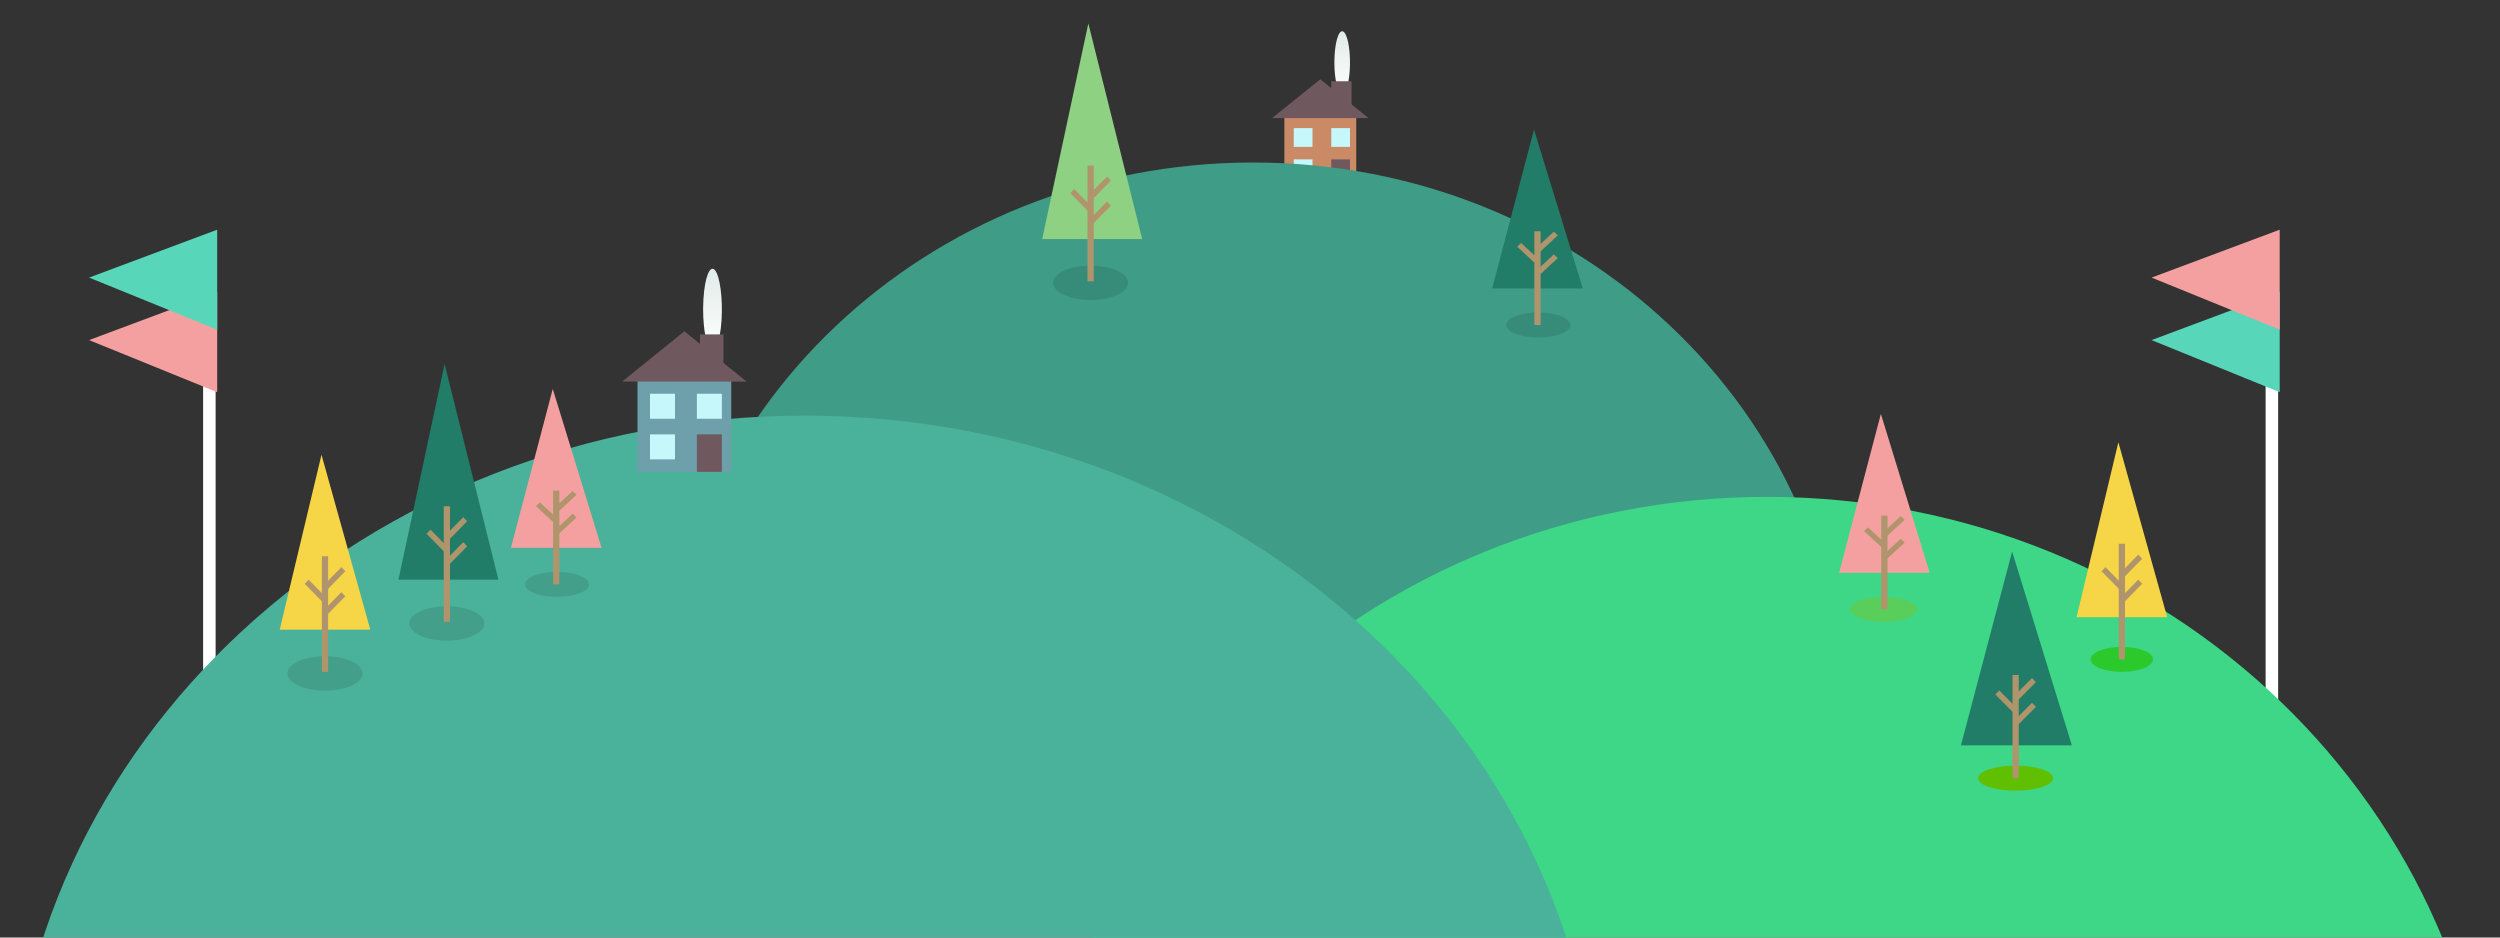 <svg width="800" height="300" xmlns="http://www.w3.org/2000/svg" xmlns:svg="http://www.w3.org/2000/svg" preserveAspectRatio="xMidYMid meet">
 <rect width="100%" height="100%" fill="#333333" stroke="none"/>
 <defs>
  <linearGradient y2="1" x2="0.5" y1="0" x1="0.5" id="gradient-oval10">
   <stop stop-color="rgb(224, 235, 232)" offset="0"/>
   <stop stop-color="rgb(255, 255, 255)" offset="1"/>
  </linearGradient>
  <linearGradient y2="1" x2="0.5" y1="0" x1="0.5" id="gradient-oval9">
   <stop stop-color="rgb(224, 235, 232)" offset="0"/>
   <stop stop-color="rgb(255, 255, 255)" offset="1"/>
  </linearGradient>
 </defs>
 <g>
  <title>Layer 1</title>
  <g id="flagLeft">
   <rect height="144" width="4" y="83" x="65" fill="rgb(255, 255, 255)" id="flagPoleLeft"/>
   <path d="m28.5,108.83l41,-15.33l0,32l-41,-16.67zm0,0" fill="rgb(244, 160, 160)" id="leftGreenFlag2"/>
   <path d="m28.5,88.83l41,-15.33l0,32l-41,-16.67zm0,0" fill="rgb(88, 214, 185)" id="leftGreenFlag"/>
  </g>
  <g id="flagRight">
   <rect height="144" width="4" y="83" x="725" fill="rgb(255, 255, 255)" id="flagPoleLeft2"/>
   <path d="m688.5,108.83l41,-15.33l0,32l-41,-16.67zm0,0" fill="rgb(88, 214, 185)" id="leftGreenFlag3"/>
   <path d="m688.5,88.83l41,-15.33l0,32l-41,-16.67zm0,0" fill="rgb(244, 160, 160)" id="leftGreenFlag4"/>
  </g>
  <g id="brownHouse">
   <rect height="23" width="23" y="37" x="411" fill="rgb(202, 138, 101)" id="rectangle15"/>
   <rect height="6" width="6" y="41" x="414" fill="rgb(198, 247, 251)" id="rectangle16"/>
   <rect height="6" width="6" y="41" x="426" fill="rgb(198, 247, 251)" id="rectangle17"/>
   <rect height="6" width="6" y="51" x="414" fill="rgb(198, 247, 251)" id="rectangle18"/>
   <rect height="9" width="6" y="51" x="426" fill="rgb(112, 89, 94)" id="rectangle19"/>
   <path d="m422.5,25.38l15.44,12.41l-30.88,0l15.44,-12.41zm0,0" fill="rgb(112, 89, 94)" id="polygon2"/>
   <path d="m427.01,19.3c0.09,-5.51 1.29,-9.66 2.66,-9.28c1.38,0.39 2.42,5.17 2.32,10.68c-0.09,5.51 -1.29,9.66 -2.66,9.28c-1.31,-0.37 -2.33,-4.73 -2.33,-9.98" fill="url(#gradient-oval10)" id="oval10"/>
   <rect height="9" width="6.5" y="26" x="426" fill="rgb(112, 89, 94)" id="rectangle20"/>
  </g>
  <g id="hills">
   <path d="m212,231c0,-98.86 84.62,-179 189,-179c104.38,0 189,80.14 189,179l-189,0l-189,0zm0,0" fill="rgb(62, 156, 135)" id="backHill"/>
   <path d="m333,383c0,-123.71 104.09,-224 232.5,-224c128.41,0 232.5,100.29 232.5,224l-232.5,0l-232.5,0zm0,0" fill="#3ed687" id="whiteHill"/>
   <path d="m3,368c0,-129.79 113.94,-235 254.5,-235c140.56,0 254.5,105.21 254.5,235l-254.5,0l-254.5,0zm0,0" fill="rgb(74, 177, 154)" id="leftHill"/>
  </g>
  <g id="yellowTree">
   <ellipse ry="5.5" rx="12" cy="215.5" cx="104" fill="rgb(67, 159, 138)" id="oval"/>
   <path d="m89.5,201.5l13.38,-56l15.62,56l-29,0zm0,0" fill="rgb(246, 213, 70)" id="bezier"/>
   <rect height="37" width="2" y="178" x="103" fill="rgb(175, 148, 108)" id="rectangle"/>
   <path d="m103.5,187.34l5.73,-5.84l1.27,1.3l-6.36,6.48l-0.43,0.22l-0.21,-2.16zm0,0" fill="rgb(175, 148, 108)" id="bezier2"/>
   <path d="m103.5,195.34l5.73,-5.84l1.27,1.3l-6.36,6.48l-0.43,0.22l-0.21,-2.16zm0,0" fill="rgb(175, 148, 108)" id="bezier3"/>
   <path d="m104.5,191.34l-5.73,-5.84l-1.27,1.3l6.36,6.48l0.43,0.22l0.21,-2.16zm0,0" fill="rgb(175, 148, 108)" id="bezier4"/>
  </g>
  <g id="yellowTree2">
   <ellipse ry="4" rx="10.25" cy="187" cx="178.25" fill="rgb(67, 159, 138)" id="oval3"/>
   <path d="m163.5,175.3l13.38,-50.85l15.62,50.85l-29,0zm0,0" fill="rgb(244, 160, 160)" id="bezier9"/>
   <rect height="30" width="2" y="157" x="177" fill="rgb(175, 148, 108)" id="rectangle3"/>
   <path d="m177.5,162.44l5.73,-5.3l1.27,1.18l-6.36,5.89l-0.43,0.19l-0.21,-1.96zm0,0" fill="rgb(175, 148, 108)" id="bezier10"/>
   <path d="m177.5,169.7l5.73,-5.3l1.27,1.18l-6.36,5.89l-0.43,0.19l-0.21,-1.96zm0,0" fill="rgb(175, 148, 108)" id="bezier11"/>
   <path d="m178.5,166.07l-5.73,-5.3l-1.27,1.18l6.36,5.89l0.43,0.19l0.21,-1.96zm0,0" fill="rgb(175, 148, 108)" id="bezier12"/>
  </g>
  <g id="yellowTree3">
   <ellipse ry="4" rx="10.75" cy="195" cx="602.75" fill="#5ace5a" id="oval4"/>
   <path d="m588.5,183.3l13.38,-50.85l15.62,50.85l-29,0zm0,0" fill="rgb(244, 160, 160)" id="bezier13"/>
   <rect height="30" width="2" y="165" x="602" fill="rgb(175, 148, 108)" id="rectangle4"/>
   <path d="m602.5,170.44l5.73,-5.3l1.27,1.18l-6.36,5.89l-0.43,0.19l-0.21,-1.96zm0,0" fill="rgb(175, 148, 108)" id="bezier14"/>
   <path d="m602.5,177.7l5.73,-5.3l1.27,1.18l-6.36,5.89l-0.43,0.19l-0.21,-1.96zm0,0" fill="rgb(175, 148, 108)" id="bezier15"/>
   <path d="m603.5,174.07l-5.73,-5.3l-1.27,1.18l6.36,5.89l0.43,0.19l0.21,-1.96zm0,0" fill="rgb(175, 148, 108)" id="bezier16"/>
  </g>
  <g id="yellowTree4">
   <ellipse ry="4" rx="10" cy="211" cx="679" fill="#2cc92c" id="oval5"/>
   <path d="m664.5,197.5l13.38,-56l15.62,56l-29,0zm0,0" fill="rgb(246, 213, 70)" id="bezier17"/>
   <rect height="37" width="2" y="174" x="678" fill="rgb(175, 148, 108)" id="rectangle5"/>
   <path d="m678.5,183.34l5.73,-5.84l1.27,1.3l-6.36,6.48l-0.43,0.22l-0.21,-2.16zm0,0" fill="rgb(175, 148, 108)" id="bezier18"/>
   <path d="m678.5,191.34l5.73,-5.84l1.27,1.3l-6.36,6.48l-0.43,0.22l-0.21,-2.16zm0,0" fill="rgb(175, 148, 108)" id="bezier19"/>
   <path d="m679.5,187.34l-5.73,-5.84l-1.27,1.3l6.36,6.48l0.43,0.22l0.21,-2.16zm0,0" fill="rgb(175, 148, 108)" id="bezier20"/>
  </g>
  <g id="darkGreenTree2">
   <ellipse ry="4" rx="12" cy="249" cx="645" fill="#5fbf00" id="oval6"/>
   <path d="m627.5,238.51l16.38,-62.02l19.12,62.02l-35.5,0zm0,0" fill="rgb(33, 125, 104)" id="bezier21"/>
   <rect height="33" width="2" y="216" x="644" fill="rgb(175, 148, 108)" id="rectangle6"/>
   <path d="m644.5,222.75l5.73,-5.76l1.27,1.28l-6.36,6.41l-0.43,0.21l-0.21,-2.14zm0,0" fill="rgb(175, 148, 108)" id="bezier22"/>
   <path d="m644.5,230.65l5.73,-5.76l1.27,1.28l-6.36,6.41l-0.43,0.21l-0.21,-2.14zm0,0" fill="rgb(175, 148, 108)" id="bezier23"/>
   <path d="m645.5,226.7l-5.73,-5.76l-1.27,1.28l6.36,6.41l0.43,0.21l0.21,-2.14zm0,0" fill="rgb(175, 148, 108)" id="bezier24"/>
  </g>
  <g id="yellowTree5">
   <ellipse ry="5.5" rx="12" cy="199.5" cx="143" fill="rgb(67, 159, 138)" id="oval2"/>
   <path d="m127.5,185.5l14.77,-69l17.23,69l-32,0zm0,0" fill="rgb(33, 125, 104)" id="bezier5"/>
   <rect height="37" width="2" y="162" x="142" fill="rgb(175, 148, 108)" id="rectangle2"/>
   <path d="m142.5,171.34l5.73,-5.84l1.27,1.3l-6.36,6.48l-0.43,0.22l-0.21,-2.16zm0,0" fill="rgb(175, 148, 108)" id="bezier6"/>
   <path d="m142.5,179.34l5.73,-5.84l1.27,1.3l-6.36,6.48l-0.43,0.22l-0.21,-2.16zm0,0" fill="rgb(175, 148, 108)" id="bezier7"/>
   <path d="m143.5,175.34l-5.73,-5.84l-1.27,1.3l6.36,6.48l0.43,0.22l0.21,-2.16zm0,0" fill="rgb(175, 148, 108)" id="bezier8"/>
  </g>
  <g id="yellowTree6">
   <ellipse ry="5.5" rx="12" cy="90.5" cx="349" fill="rgb(55, 140, 121)" id="oval7"/>
   <path d="m333.5,76.5l14.77,-69l17.23,69l-32,0zm0,0" fill="rgb(143, 209, 130)" id="bezier25"/>
   <rect height="37" width="2" y="53" x="348" fill="rgb(175, 148, 108)" id="rectangle7"/>
   <path d="m348.5,62.34l5.73,-5.84l1.27,1.3l-6.36,6.48l-0.43,0.22l-0.21,-2.16zm0,0" fill="rgb(175, 148, 108)" id="bezier26"/>
   <path d="m348.5,70.34l5.73,-5.84l1.27,1.3l-6.36,6.48l-0.43,0.22l-0.21,-2.16zm0,0" fill="rgb(175, 148, 108)" id="bezier27"/>
   <path d="m349.5,66.34l-5.73,-5.84l-1.27,1.3l6.36,6.48l0.43,0.22l0.21,-2.16zm0,0" fill="rgb(175, 148, 108)" id="bezier28"/>
  </g>
  <g id="yellowTree7">
   <ellipse ry="4" rx="10.25" cy="104" cx="492.25" fill="rgb(55, 140, 121)" id="oval8"/>
   <path d="m477.5,92.3l13.38,-50.85l15.62,50.85l-29,0zm0,0" fill="rgb(33, 125, 104)" id="bezier29"/>
   <rect height="30" width="2" y="74" x="491" fill="rgb(175, 148, 108)" id="rectangle8"/>
   <path d="m491.5,79.44l5.73,-5.3l1.27,1.18l-6.36,5.89l-0.43,0.19l-0.21,-1.96zm0,0" fill="rgb(175, 148, 108)" id="bezier30"/>
   <path d="m491.5,86.7l5.73,-5.3l1.27,1.18l-6.36,5.89l-0.43,0.19l-0.21,-1.96zm0,0" fill="rgb(175, 148, 108)" id="bezier31"/>
   <path d="m492.5,83.07l-5.73,-5.3l-1.27,1.18l6.36,5.89l0.43,0.19l0.21,-1.96zm0,0" fill="rgb(175, 148, 108)" id="bezier32"/>
  </g>
  <g id="blueHouse">
   <rect height="30" width="30" y="121" x="204" fill="rgb(109, 160, 171)" id="rectangle9"/>
   <rect height="8" width="8" y="126" x="208" fill="rgb(198, 247, 251)" id="rectangle10"/>
   <rect height="8" width="8" y="126" x="223" fill="rgb(198, 247, 251)" id="rectangle11"/>
   <rect height="8" width="8" y="139" x="208" fill="rgb(198, 247, 251)" id="rectangle12"/>
   <rect height="12" width="8" y="139" x="223" fill="rgb(112, 89, 94)" id="rectangle13"/>
   <path d="m219,106l19.92,16.12l-39.84,0l19.92,-16.12zm0,0" fill="rgb(112, 89, 94)" id="polygon"/>
   <path d="m225.01,98.09c0.11,-7.16 1.55,-12.56 3.2,-12.06c1.65,0.5 2.9,6.71 2.78,13.88c-0.11,7.16 -1.55,12.56 -3.2,12.06c-1.57,-0.48 -2.79,-6.14 -2.79,-12.97" fill="url(#gradient-oval9)" id="oval9"/>
   <rect height="12" width="7.5" y="107" x="224" fill="rgb(112, 89, 94)" id="rectangle14"/>
  </g>
 </g>
</svg>